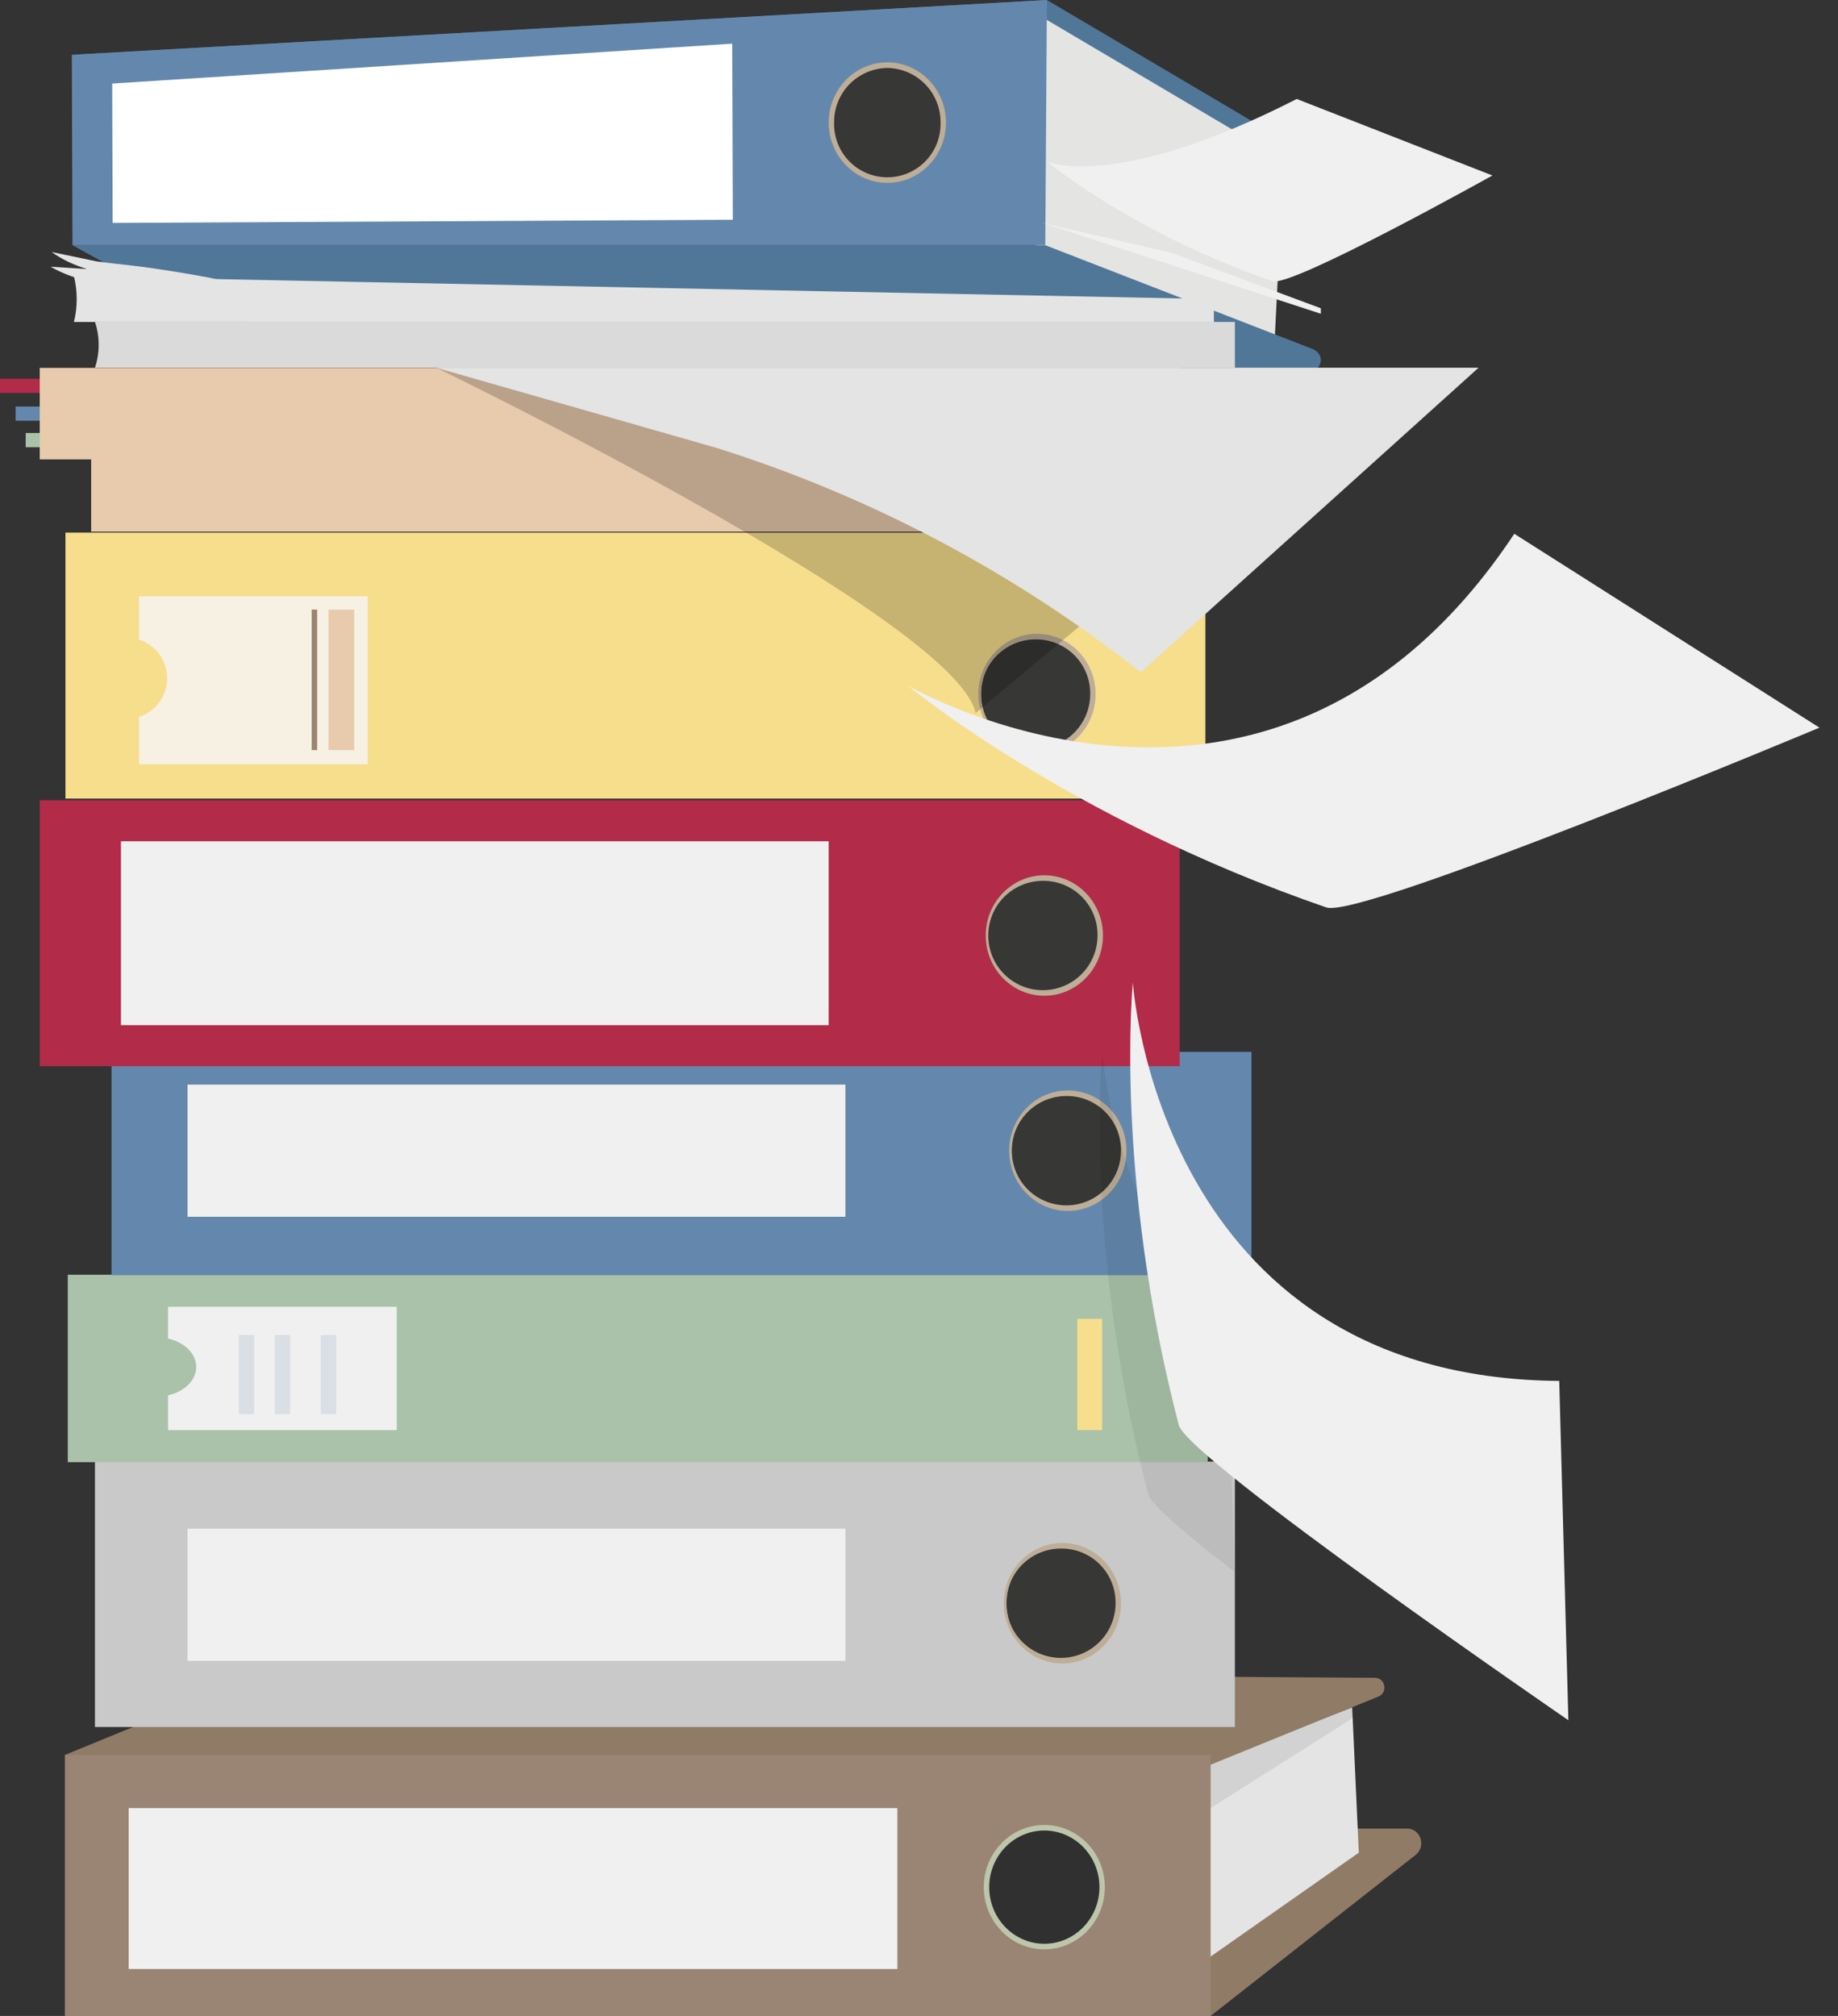 <svg width="93" height="102" viewBox="0 0 93 102" fill="none" xmlns="http://www.w3.org/2000/svg">
<rect x="0" y="0" width="93" height="102" fill="#333333" stroke="none"/>
<path d="M0.015 19.163H2.012V19.883H0.015C0.011 19.883 0.007 19.882 0.004 19.879C0.002 19.876 0 19.872 0 19.868L0 19.178C0 19.174 0.002 19.17 0.004 19.168C0.007 19.165 0.011 19.163 0.015 19.163Z" fill="#B22B49"/>
<path d="M0.808 20.568H2.804V21.289H0.808C0.804 21.289 0.8 21.287 0.797 21.284C0.794 21.281 0.792 21.277 0.792 21.273V20.584C0.792 20.58 0.794 20.576 0.797 20.573C0.8 20.57 0.804 20.568 0.808 20.568Z" fill="#6488AD"/>
<path d="M1.316 21.909H3.312V22.629H1.316C1.312 22.629 1.308 22.628 1.305 22.625C1.302 22.622 1.3 22.618 1.3 22.614V21.924C1.3 21.921 1.302 21.917 1.305 21.914C1.308 21.911 1.312 21.909 1.316 21.909Z" fill="#A9C2A9"/>
<path d="M61.257 102L71.63 93.851C72.179 93.42 71.882 92.519 71.191 92.519H11.325L3.283 102H61.257Z" fill="#907B67"/>
<path d="M58.839 90.099V100.69L68.754 93.738L68.418 86.389L58.839 90.099Z" fill="#E3E4E3"/>
<path d="M61.257 89.288L69.745 85.841C70.235 85.642 70.099 84.894 69.572 84.891L13.702 84.531L3.283 88.792L61.257 89.288Z" fill="#907B67"/>
<path d="M61.257 88.793H3.283V102H61.257V88.793Z" fill="#9A8473"/>
<path opacity="0.08" d="M61.258 89.289L68.454 86.389L68.478 86.91L61.255 91.483L61.258 89.289Z" fill="#000100"/>
<path d="M45.405 91.484H6.51V99.626H45.405V91.484Z" fill="#F0F0F0"/>
<path d="M52.842 98.49C54.458 98.49 55.768 97.144 55.768 95.484C55.768 93.823 54.458 92.478 52.842 92.478C51.226 92.478 49.916 93.823 49.916 95.484C49.916 97.144 51.226 98.49 52.842 98.49Z" fill="#303030"/>
<path d="M52.841 98.63C51.151 98.63 49.777 97.218 49.777 95.483C49.777 93.748 51.151 92.336 52.841 92.336C54.53 92.336 55.904 93.748 55.904 95.483C55.904 97.218 54.53 98.63 52.841 98.63ZM52.841 92.618C51.303 92.618 50.052 93.903 50.052 95.483C50.052 97.063 51.303 98.348 52.841 98.348C54.379 98.348 55.63 97.063 55.63 95.483C55.63 93.903 54.379 92.618 52.841 92.618Z" fill="#BDC6AA"/>
<path d="M52.971 0L68.594 9.227C69.408 9.753 68.889 10.716 68.012 10.716L8.874 9.441L3.848 2.763L52.971 0Z" fill="#507798"/>
<path d="M52.459 13.121L51.948 0.404L64.954 8.091L64.489 17.352L52.459 13.121Z" fill="#E4E4E2"/>
<path d="M52.89 12.407L66.395 17.65C67.1 17.924 66.907 18.823 66.151 18.788L10.525 16.185L3.666 12.407H52.89Z" fill="#507798"/>
<path d="M52.971 0L3.634 2.772L3.666 12.407H52.89L52.971 0Z" fill="#6488AD"/>
<path d="M5.701 11.28L5.677 4.228L37.048 2.209L37.078 11.118L5.701 11.28Z" fill="white"/>
<path d="M62.484 73.951H4.805V87.379H62.484V73.951Z" fill="#C9C9C9"/>
<path d="M61.109 64.497H3.43V73.981H61.109V64.497Z" fill="#A9C2A9"/>
<path d="M63.322 53.22H5.643V64.521H63.322V53.22Z" fill="#6488AD"/>
<path d="M59.691 40.491H2.011V53.947H59.691V40.491Z" fill="#B22B49"/>
<path d="M60.991 26.949H3.312V40.405H60.991V26.949Z" fill="#F7DE8D"/>
<path d="M62.293 22.27H4.613V26.898H62.293V22.27Z" fill="#E8CBAD"/>
<path d="M59.691 18.614H2.011V23.243H59.691V18.614Z" fill="#E8CBAD"/>
<path d="M61.421 16.291H3.741C3.928 15.531 3.928 14.737 3.741 13.977L61.421 15.134V16.291Z" fill="#E3E4E3"/>
<path d="M62.484 18.603H4.805C5.056 17.852 5.056 17.04 4.805 16.289H62.484V18.603Z" fill="#DADADB"/>
<path d="M41.93 42.566H6.12V51.871H41.93V42.566Z" fill="#F0F0F0"/>
<path d="M54.029 61.128C55.591 61.128 56.858 59.826 56.858 58.221C56.858 56.616 55.591 55.315 54.029 55.315C52.466 55.315 51.199 56.616 51.199 58.221C51.199 59.826 52.466 61.128 54.029 61.128Z" fill="#373736"/>
<path d="M54.03 61.269C52.394 61.269 51.063 59.902 51.063 58.221C51.063 56.541 52.394 55.174 54.03 55.174C55.666 55.174 56.996 56.541 56.996 58.221C56.996 59.902 55.666 61.269 54.03 61.269ZM54.03 55.456C53.479 55.441 52.937 55.59 52.473 55.885C52.008 56.18 51.642 56.607 51.421 57.111C51.2 57.615 51.135 58.174 51.233 58.715C51.331 59.257 51.589 59.757 51.972 60.151C52.356 60.546 52.849 60.817 53.388 60.929C53.927 61.042 54.487 60.992 54.997 60.785C55.507 60.578 55.943 60.223 56.25 59.766C56.558 59.31 56.722 58.772 56.722 58.221C56.731 57.498 56.452 56.8 55.947 56.282C55.443 55.764 54.753 55.466 54.03 55.456Z" fill="#BEAE97"/>
<path d="M52.843 50.24C54.406 50.24 55.672 48.939 55.672 47.333C55.672 45.728 54.406 44.427 52.843 44.427C51.28 44.427 50.014 45.728 50.014 47.333C50.014 48.939 51.28 50.24 52.843 50.24Z" fill="#373736"/>
<path d="M52.842 50.381C51.206 50.381 49.876 49.014 49.876 47.334C49.876 45.653 51.206 44.286 52.842 44.286C54.478 44.286 55.809 45.653 55.809 47.334C55.809 49.014 54.478 50.381 52.842 50.381ZM52.842 44.568C52.292 44.553 51.75 44.703 51.285 44.998C50.82 45.293 50.454 45.719 50.233 46.224C50.013 46.728 49.947 47.286 50.045 47.828C50.144 48.369 50.401 48.869 50.785 49.264C51.169 49.658 51.662 49.929 52.2 50.042C52.739 50.155 53.299 50.104 53.809 49.897C54.319 49.69 54.756 49.335 55.063 48.879C55.37 48.422 55.534 47.884 55.534 47.334C55.543 46.61 55.265 45.913 54.76 45.394C54.255 44.876 53.566 44.579 52.842 44.568Z" fill="#BEAE97"/>
<path d="M52.471 38.024C54.033 38.024 55.3 36.723 55.3 35.118C55.3 33.512 54.033 32.211 52.471 32.211C50.908 32.211 49.641 33.512 49.641 35.118C49.641 36.723 50.908 38.024 52.471 38.024Z" fill="#373736"/>
<path d="M52.471 38.166C50.835 38.166 49.504 36.798 49.504 35.118C49.504 33.437 50.835 32.07 52.471 32.07C54.107 32.07 55.438 33.437 55.438 35.118C55.438 36.798 54.107 38.166 52.471 38.166ZM52.471 32.352C51.921 32.337 51.379 32.487 50.914 32.782C50.449 33.077 50.083 33.504 49.862 34.008C49.641 34.512 49.576 35.07 49.674 35.612C49.773 36.154 50.03 36.654 50.414 37.048C50.798 37.442 51.291 37.713 51.829 37.826C52.368 37.939 52.928 37.888 53.438 37.681C53.948 37.474 54.385 37.119 54.692 36.663C54.999 36.206 55.163 35.668 55.163 35.118C55.172 34.394 54.894 33.697 54.389 33.178C53.884 32.66 53.194 32.363 52.471 32.352Z" fill="#BEAE97"/>
<path d="M53.754 84.024C55.317 84.024 56.584 82.723 56.584 81.118C56.584 79.512 55.317 78.211 53.754 78.211C52.192 78.211 50.925 79.512 50.925 81.118C50.925 82.723 52.192 84.024 53.754 84.024Z" fill="#373736"/>
<path d="M53.755 84.165C52.119 84.165 50.788 82.797 50.788 81.117C50.788 79.436 52.119 78.069 53.755 78.069C55.391 78.069 56.721 79.436 56.721 81.117C56.721 82.797 55.391 84.165 53.755 84.165ZM53.755 78.351C53.205 78.336 52.662 78.486 52.198 78.781C51.733 79.076 51.367 79.503 51.146 80.007C50.925 80.511 50.86 81.069 50.958 81.611C51.056 82.153 51.314 82.653 51.698 83.047C52.081 83.441 52.574 83.712 53.113 83.825C53.652 83.938 54.212 83.887 54.722 83.68C55.232 83.473 55.668 83.118 55.975 82.662C56.283 82.205 56.447 81.667 56.447 81.117C56.456 80.393 56.177 79.696 55.673 79.177C55.168 78.659 54.478 78.362 53.755 78.351Z" fill="#BEAE97"/>
<path d="M44.898 9.11C46.461 9.11 47.728 7.809 47.728 6.204C47.728 4.598 46.461 3.297 44.898 3.297C43.336 3.297 42.069 4.598 42.069 6.204C42.069 7.809 43.336 9.11 44.898 9.11Z" fill="#373736"/>
<path d="M44.897 9.251C43.261 9.251 41.931 7.884 41.931 6.204C41.931 4.523 43.261 3.156 44.897 3.156C46.533 3.156 47.864 4.523 47.864 6.204C47.864 7.884 46.533 9.251 44.897 9.251ZM44.897 3.438C44.174 3.449 43.484 3.746 42.979 4.264C42.475 4.783 42.196 5.48 42.205 6.204C42.195 6.564 42.258 6.921 42.389 7.257C42.52 7.592 42.716 7.897 42.967 8.155C43.218 8.413 43.518 8.618 43.85 8.758C44.181 8.898 44.538 8.97 44.897 8.97C45.257 8.97 45.613 8.898 45.945 8.758C46.276 8.618 46.576 8.413 46.827 8.155C47.078 7.897 47.275 7.592 47.406 7.257C47.537 6.921 47.599 6.564 47.59 6.204C47.598 5.48 47.32 4.783 46.815 4.264C46.31 3.746 45.621 3.449 44.897 3.438Z" fill="#BEAE97"/>
<path d="M45.938 34.687C45.938 34.687 64.361 45.469 76.622 27.008L92.062 36.817C92.062 36.817 68.884 46.525 67.109 45.913C53.98 41.387 45.938 34.687 45.938 34.687Z" fill="#F0F0F0"/>
<path d="M52.971 8.172C52.971 8.172 56.368 9.727 65.613 5.008L75.514 8.879C75.514 8.879 65.345 14.556 64.388 14.226C57.308 11.785 52.971 8.172 52.971 8.172Z" fill="#F0F0F0"/>
<g style="mix-blend-mode:multiply" opacity="0.07">
<path d="M61.965 67.335C56.288 61.395 55.776 53.22 55.776 53.22C55.776 53.22 54.808 62.978 58.1 75.616C58.232 76.121 60.008 77.633 62.446 79.512C62.392 75.449 62.179 71.392 61.965 67.335Z" fill="#000100"/>
</g>
<path d="M57.321 49.706C57.321 49.706 58.573 69.716 78.895 69.87L79.357 87.037C79.357 87.037 60.09 73.812 59.645 72.103C56.352 59.465 57.321 49.706 57.321 49.706Z" fill="#F0F0F0"/>
<path d="M11.496 14.227C10.224 13.966 8.944 13.75 7.659 13.563C6.444 13.386 5.198 13.307 3.991 13.079L6.198 13.496C5.001 13.247 3.805 12.998 2.608 12.75C3.143 13.126 3.736 13.412 4.363 13.596C4.37 13.598 4.368 13.609 4.36 13.609L2.583 13.495C2.581 13.495 2.58 13.496 2.578 13.497C2.577 13.498 2.576 13.499 2.576 13.501C2.576 13.502 2.576 13.504 2.576 13.505C2.577 13.507 2.578 13.508 2.579 13.508C3.982 14.291 4.964 14.24 4.964 14.24C4.964 14.24 11.012 14.125 11.013 14.125L11.496 14.227Z" fill="#E3E4E3"/>
<path d="M59.328 12.806L66.833 15.598V15.875L52.744 11.279L59.328 12.806Z" fill="#F0F0F0"/>
<g style="mix-blend-mode:multiply" opacity="0.2">
<path d="M22.07 18.605C22.07 18.605 48.419 31.364 49.36 36.08L56.722 29.933C56.722 29.933 33.165 18.698 22.07 18.605Z" fill="#000100"/>
</g>
<path d="M57.72 34.016C51.316 28.962 44.046 25.115 36.264 22.664L22.07 18.605H74.814L57.72 34.016Z" fill="#E3E4E3"/>
<path d="M7.036 30.172V32.36C7.45 32.494 7.81 32.755 8.066 33.106C8.322 33.457 8.46 33.881 8.46 34.316C8.46 34.75 8.322 35.173 8.066 35.525C7.81 35.876 7.45 36.137 7.036 36.271V38.669H18.607V30.172H7.036Z" fill="#F6F1E3"/>
<path d="M8.504 66.12V67.727C9.327 67.91 9.928 68.483 9.928 69.163C9.928 69.842 9.327 70.415 8.504 70.598V72.359H20.075V66.12H8.504Z" fill="#F0F0F0"/>
<path d="M16.047 30.844H15.77V37.952H16.047V30.844Z" fill="#9A8473"/>
<path d="M17.922 30.844H16.621V37.952H17.922V30.844Z" fill="#E8CBAD"/>
<path d="M42.776 77.345H9.49V84.033H42.776V77.345Z" fill="#F0F0F0"/>
<path d="M42.776 54.877H9.49V61.565H42.776V54.877Z" fill="#F0F0F0"/>
<g opacity="0.16">
<path d="M12.865 67.544H12.082V71.552H12.865V67.544Z" fill="#6488AD"/>
<path d="M14.682 67.544H13.899V71.552H14.682V67.544Z" fill="#6488AD"/>
<path d="M17.013 67.544H16.23V71.552H17.013V67.544Z" fill="#6488AD"/>
</g>
<path d="M55.768 66.728H54.512V72.358H55.768V66.728Z" fill="#F7DE8D"/>
</svg>
